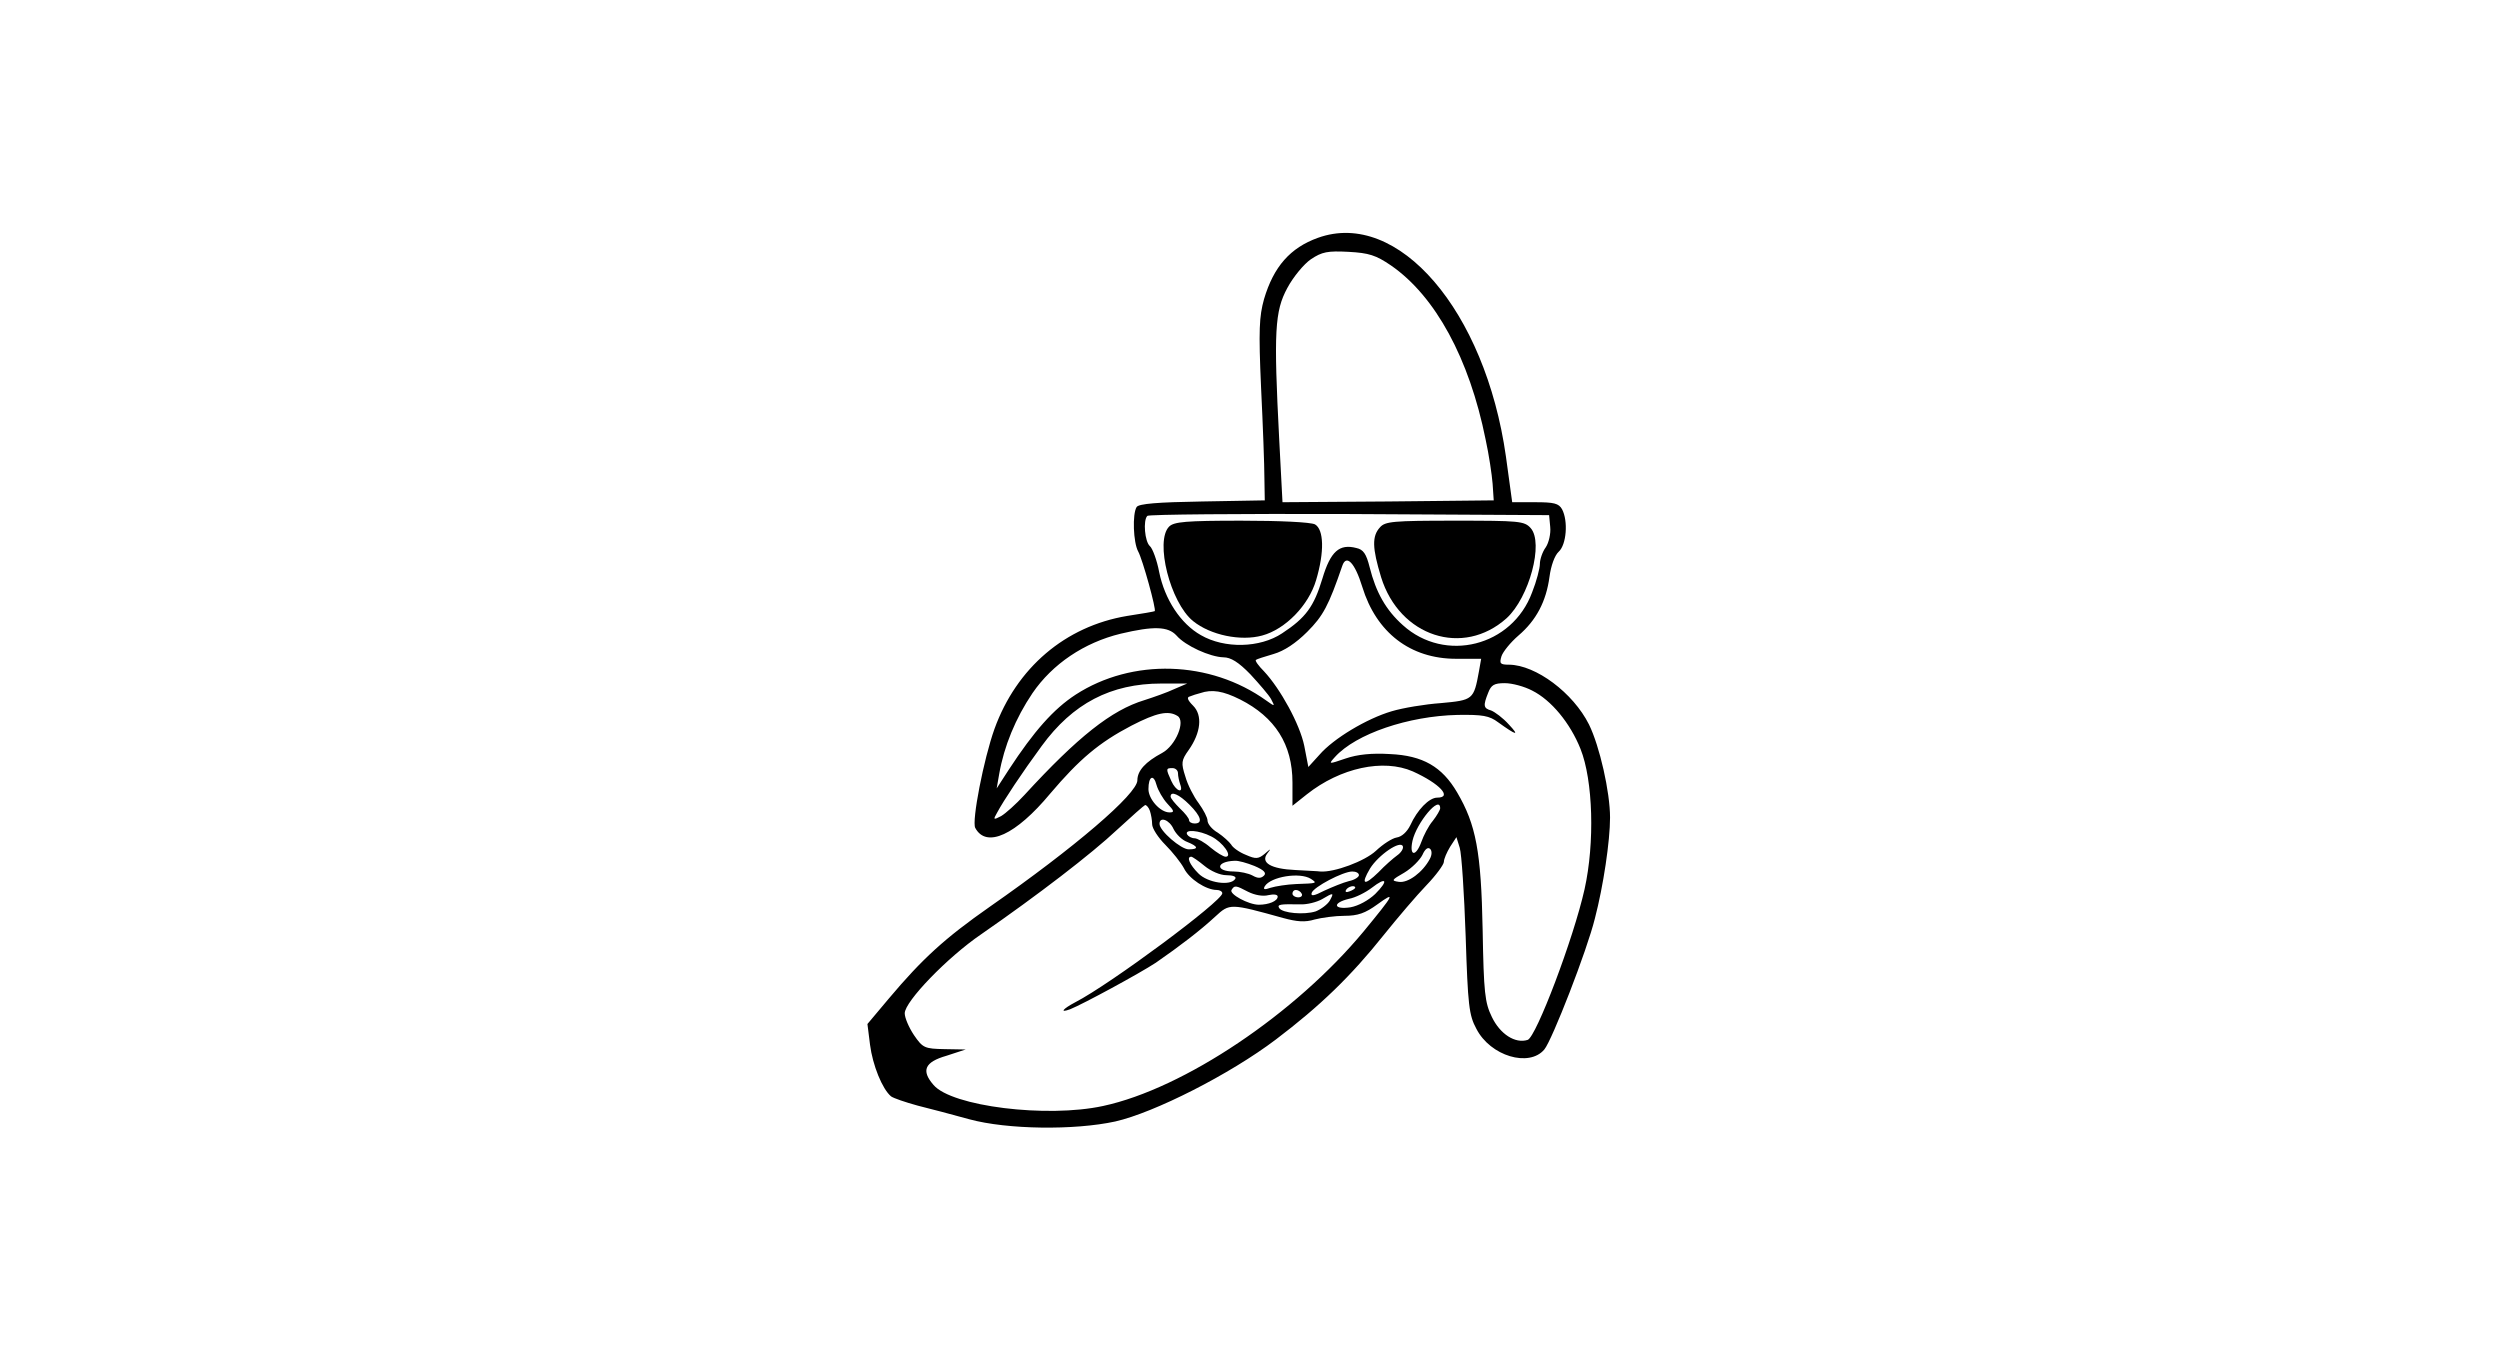 <?xml version="1.0" standalone="no"?>
<!DOCTYPE svg PUBLIC "-//W3C//DTD SVG 20010904//EN"
 "http://www.w3.org/TR/2001/REC-SVG-20010904/DTD/svg10.dtd">
<svg version="1.0" xmlns="http://www.w3.org/2000/svg"
 width="677pt" height="369pt" viewBox="0 0 677 369"
 preserveAspectRatio="xMidYMid meet">

<g transform="translate(0,369) scale(0.1,-0.1)"
fill="#000000" stroke="none">
<path d="M3569 3046 c-75 -27 -120 -78 -146 -166 -13 -47 -15 -83 -8 -240 5
-102 9 -212 9 -245 l1 -60 -170 -3 c-120 -2 -171 -6 -177 -15 -12 -19 -9 -96
4 -120 12 -21 50 -159 45 -162 -1 -1 -35 -7 -75 -13 -167 -28 -299 -140 -359
-306 -29 -81 -62 -250 -52 -268 30 -56 110 -19 203 93 79 93 132 138 220 184
68 35 100 42 125 26 22 -14 -5 -80 -42 -100 -45 -24 -67 -48 -67 -74 0 -37
-171 -183 -399 -342 -123 -86 -183 -141 -274 -249 l-58 -69 7 -56 c7 -55 33
-120 57 -140 7 -5 39 -16 72 -25 33 -8 96 -25 140 -37 103 -28 285 -30 395 -6
106 24 311 128 435 222 120 91 203 171 293 284 37 46 88 106 115 134 26 27 47
56 47 63 0 8 8 26 17 41 l17 26 9 -29 c5 -16 12 -123 16 -239 6 -188 9 -214
29 -251 38 -74 143 -105 184 -56 21 25 116 269 137 355 23 88 41 210 41 273 0
69 -28 193 -57 252 -43 86 -144 161 -216 162 -25 0 -27 3 -21 23 4 12 24 37
46 56 48 41 75 92 84 159 4 30 14 58 25 68 21 19 26 83 9 115 -9 16 -22 19
-73 19 l-62 0 -17 124 c-56 395 -292 670 -509 592z m198 -75 c120 -83 212
-252 256 -471 9 -41 17 -95 19 -120 l3 -45 -286 -3 -286 -2 -9 172 c-15 290
-12 345 22 408 16 30 45 65 64 78 30 20 45 23 102 20 55 -3 74 -9 115 -37z
m431 -708 c2 -18 -4 -43 -12 -55 -9 -12 -16 -33 -16 -45 0 -12 -9 -47 -21 -77
-54 -147 -236 -192 -350 -89 -46 41 -73 89 -90 157 -9 36 -17 48 -36 52 -46
12 -70 -9 -92 -83 -23 -76 -45 -106 -109 -148 -60 -40 -156 -42 -220 -5 -55
31 -98 97 -113 171 -6 32 -18 64 -25 70 -14 12 -19 70 -7 82 3 4 250 6 547 5
l541 -3 3 -32z m-509 -162 c38 -124 130 -195 254 -195 l68 0 -6 -34 c-14 -77
-16 -78 -103 -86 -43 -3 -103 -13 -133 -22 -68 -20 -158 -74 -196 -118 l-30
-33 -11 57 c-12 59 -65 155 -109 202 -15 15 -25 29 -22 31 2 2 24 9 48 16 28
8 60 29 91 60 43 43 58 71 95 179 11 32 34 8 54 -57z m-503 -132 c24 -28 91
-58 127 -59 20 0 41 -13 73 -46 24 -26 50 -56 56 -67 11 -21 11 -21 -13 -4
-152 109 -363 115 -516 16 -60 -39 -113 -99 -181 -203 l-33 -51 7 40 c13 74
44 150 90 218 54 79 140 137 239 161 89 21 128 20 151 -5z m-6 -145 c-19 -9
-56 -22 -81 -30 -89 -27 -180 -99 -325 -257 -23 -25 -51 -50 -63 -57 -21 -11
-22 -10 -11 9 17 32 68 109 121 181 84 115 187 169 324 169 l70 0 -35 -15z
m969 -4 c52 -26 103 -88 131 -158 34 -85 39 -254 11 -380 -30 -134 -131 -400
-154 -408 -34 -11 -75 16 -97 62 -19 39 -22 65 -25 236 -4 212 -18 285 -69
372 -41 70 -93 100 -182 104 -49 3 -88 -1 -120 -12 -47 -16 -47 -16 -29 4 57
63 199 111 332 114 68 1 86 -2 110 -20 50 -36 59 -38 29 -6 -16 18 -38 34 -48
38 -21 6 -22 13 -8 48 8 21 16 26 45 26 20 0 53 -9 74 -20z m-791 -24 c95 -48
142 -122 142 -225 l0 -63 39 31 c91 72 207 97 287 62 73 -33 108 -71 66 -71
-22 0 -54 -33 -73 -75 -9 -18 -23 -31 -37 -33 -12 -2 -37 -18 -56 -36 -30 -28
-113 -59 -151 -56 -5 1 -36 2 -67 4 -67 3 -95 20 -76 45 11 14 10 14 -7 -1
-17 -14 -24 -15 -51 -3 -18 7 -36 20 -40 28 -5 7 -21 22 -36 32 -16 9 -28 24
-28 33 0 8 -11 29 -24 47 -13 17 -30 50 -36 72 -12 37 -11 44 9 72 33 47 38
94 12 120 -15 15 -18 23 -9 25 7 3 20 7 28 9 32 11 62 6 108 -17z m-168 -200
c0 -8 3 -21 6 -30 10 -27 -12 -18 -24 9 -15 33 -15 35 3 35 8 0 15 -6 15 -14z
m-29 -82 c19 -20 20 -24 6 -24 -25 0 -57 36 -57 63 0 35 14 42 22 11 4 -14 17
-37 29 -50z m60 -3 c32 -32 37 -51 14 -51 -8 0 -15 4 -15 9 0 5 -11 19 -25 32
-13 13 -25 27 -25 32 0 16 23 6 51 -22z m-107 -17 c3 -9 6 -25 6 -36 0 -11 16
-36 36 -56 19 -19 42 -48 50 -63 14 -29 60 -59 89 -59 8 0 15 -4 15 -9 0 -21
-303 -246 -398 -295 -34 -18 -44 -30 -14 -19 35 14 188 97 232 126 65 45 120
87 161 125 39 36 40 36 184 -4 37 -10 59 -12 85 -4 19 5 56 10 81 10 36 0 56
7 89 31 51 37 46 28 -37 -73 -185 -223 -487 -426 -706 -473 -152 -33 -410 -1
-459 57 -34 39 -24 62 35 79 l52 17 -57 1 c-54 1 -59 3 -83 38 -14 21 -25 47
-25 59 0 32 116 152 207 214 153 106 299 218 368 283 39 36 73 66 76 67 4 0
10 -7 13 -16z m786 7 c0 -4 -9 -20 -20 -34 -12 -14 -25 -40 -31 -57 -15 -41
-33 -39 -24 3 11 49 75 126 75 88z m-722 -56 c7 -14 23 -30 37 -35 30 -12 32
-20 4 -20 -21 0 -79 50 -79 69 0 21 27 11 38 -14z m102 -20 c32 -16 59 -55 39
-55 -6 0 -24 11 -41 25 -16 14 -36 25 -43 25 -8 0 -17 5 -20 10 -9 15 32 12
65 -5z m504 -51 c-11 -8 -34 -28 -51 -46 -39 -38 -49 -34 -23 10 23 37 83 78
89 60 2 -6 -5 -17 -15 -24z m88 -10 c-19 -36 -59 -66 -84 -62 -21 3 -20 5 15
25 20 12 42 34 49 48 7 16 15 22 21 16 5 -5 5 -16 -1 -27z m-610 -19 c17 -14
42 -25 59 -25 18 0 28 -4 24 -10 -12 -20 -75 -11 -100 15 -23 23 -33 45 -19
45 3 0 19 -11 36 -25z m135 0 c26 -11 33 -19 26 -26 -8 -8 -17 -8 -31 0 -11 6
-34 11 -51 11 -50 0 -49 27 2 29 10 1 34 -6 54 -14z m283 -25 c0 -5 -12 -13
-27 -16 -16 -4 -45 -16 -67 -26 -27 -14 -37 -16 -34 -6 5 16 85 58 110 58 10
0 18 -4 18 -10z m-130 -10 c18 -12 17 -12 -40 -14 -25 -1 -56 -6 -69 -10 -17
-6 -21 -5 -16 4 16 26 95 39 125 20z m174 -41 c-18 -17 -45 -32 -67 -36 -46
-7 -50 12 -4 23 17 3 45 17 62 30 40 31 46 20 9 -17z m-344 6 c18 -9 40 -13
55 -9 14 3 25 2 25 -4 0 -12 -24 -22 -51 -22 -28 0 -81 29 -74 40 8 13 11 13
45 -5z m290 11 c0 -2 -7 -7 -16 -10 -8 -3 -12 -2 -9 4 6 10 25 14 25 6z m-145
-16 c3 -5 -1 -10 -9 -10 -9 0 -16 5 -16 10 0 6 4 10 9 10 6 0 13 -4 16 -10z
m76 -19 c-6 -10 -23 -23 -38 -29 -31 -10 -90 -5 -99 9 -6 10 3 11 56 10 19 -1
46 6 60 14 32 19 33 18 21 -4z"/>
<path d="M3166 2264 c-39 -39 3 -206 65 -256 47 -38 129 -55 187 -39 63 17
126 82 146 150 23 77 21 137 -3 151 -12 6 -95 10 -200 10 -150 0 -182 -3 -195
-16z"/>
<path d="M3737 2262 c-22 -24 -21 -56 3 -135 50 -161 222 -217 340 -111 61 56
101 204 65 244 -17 19 -31 20 -205 20 -168 0 -189 -2 -203 -18z"/>
</g>
</svg>
